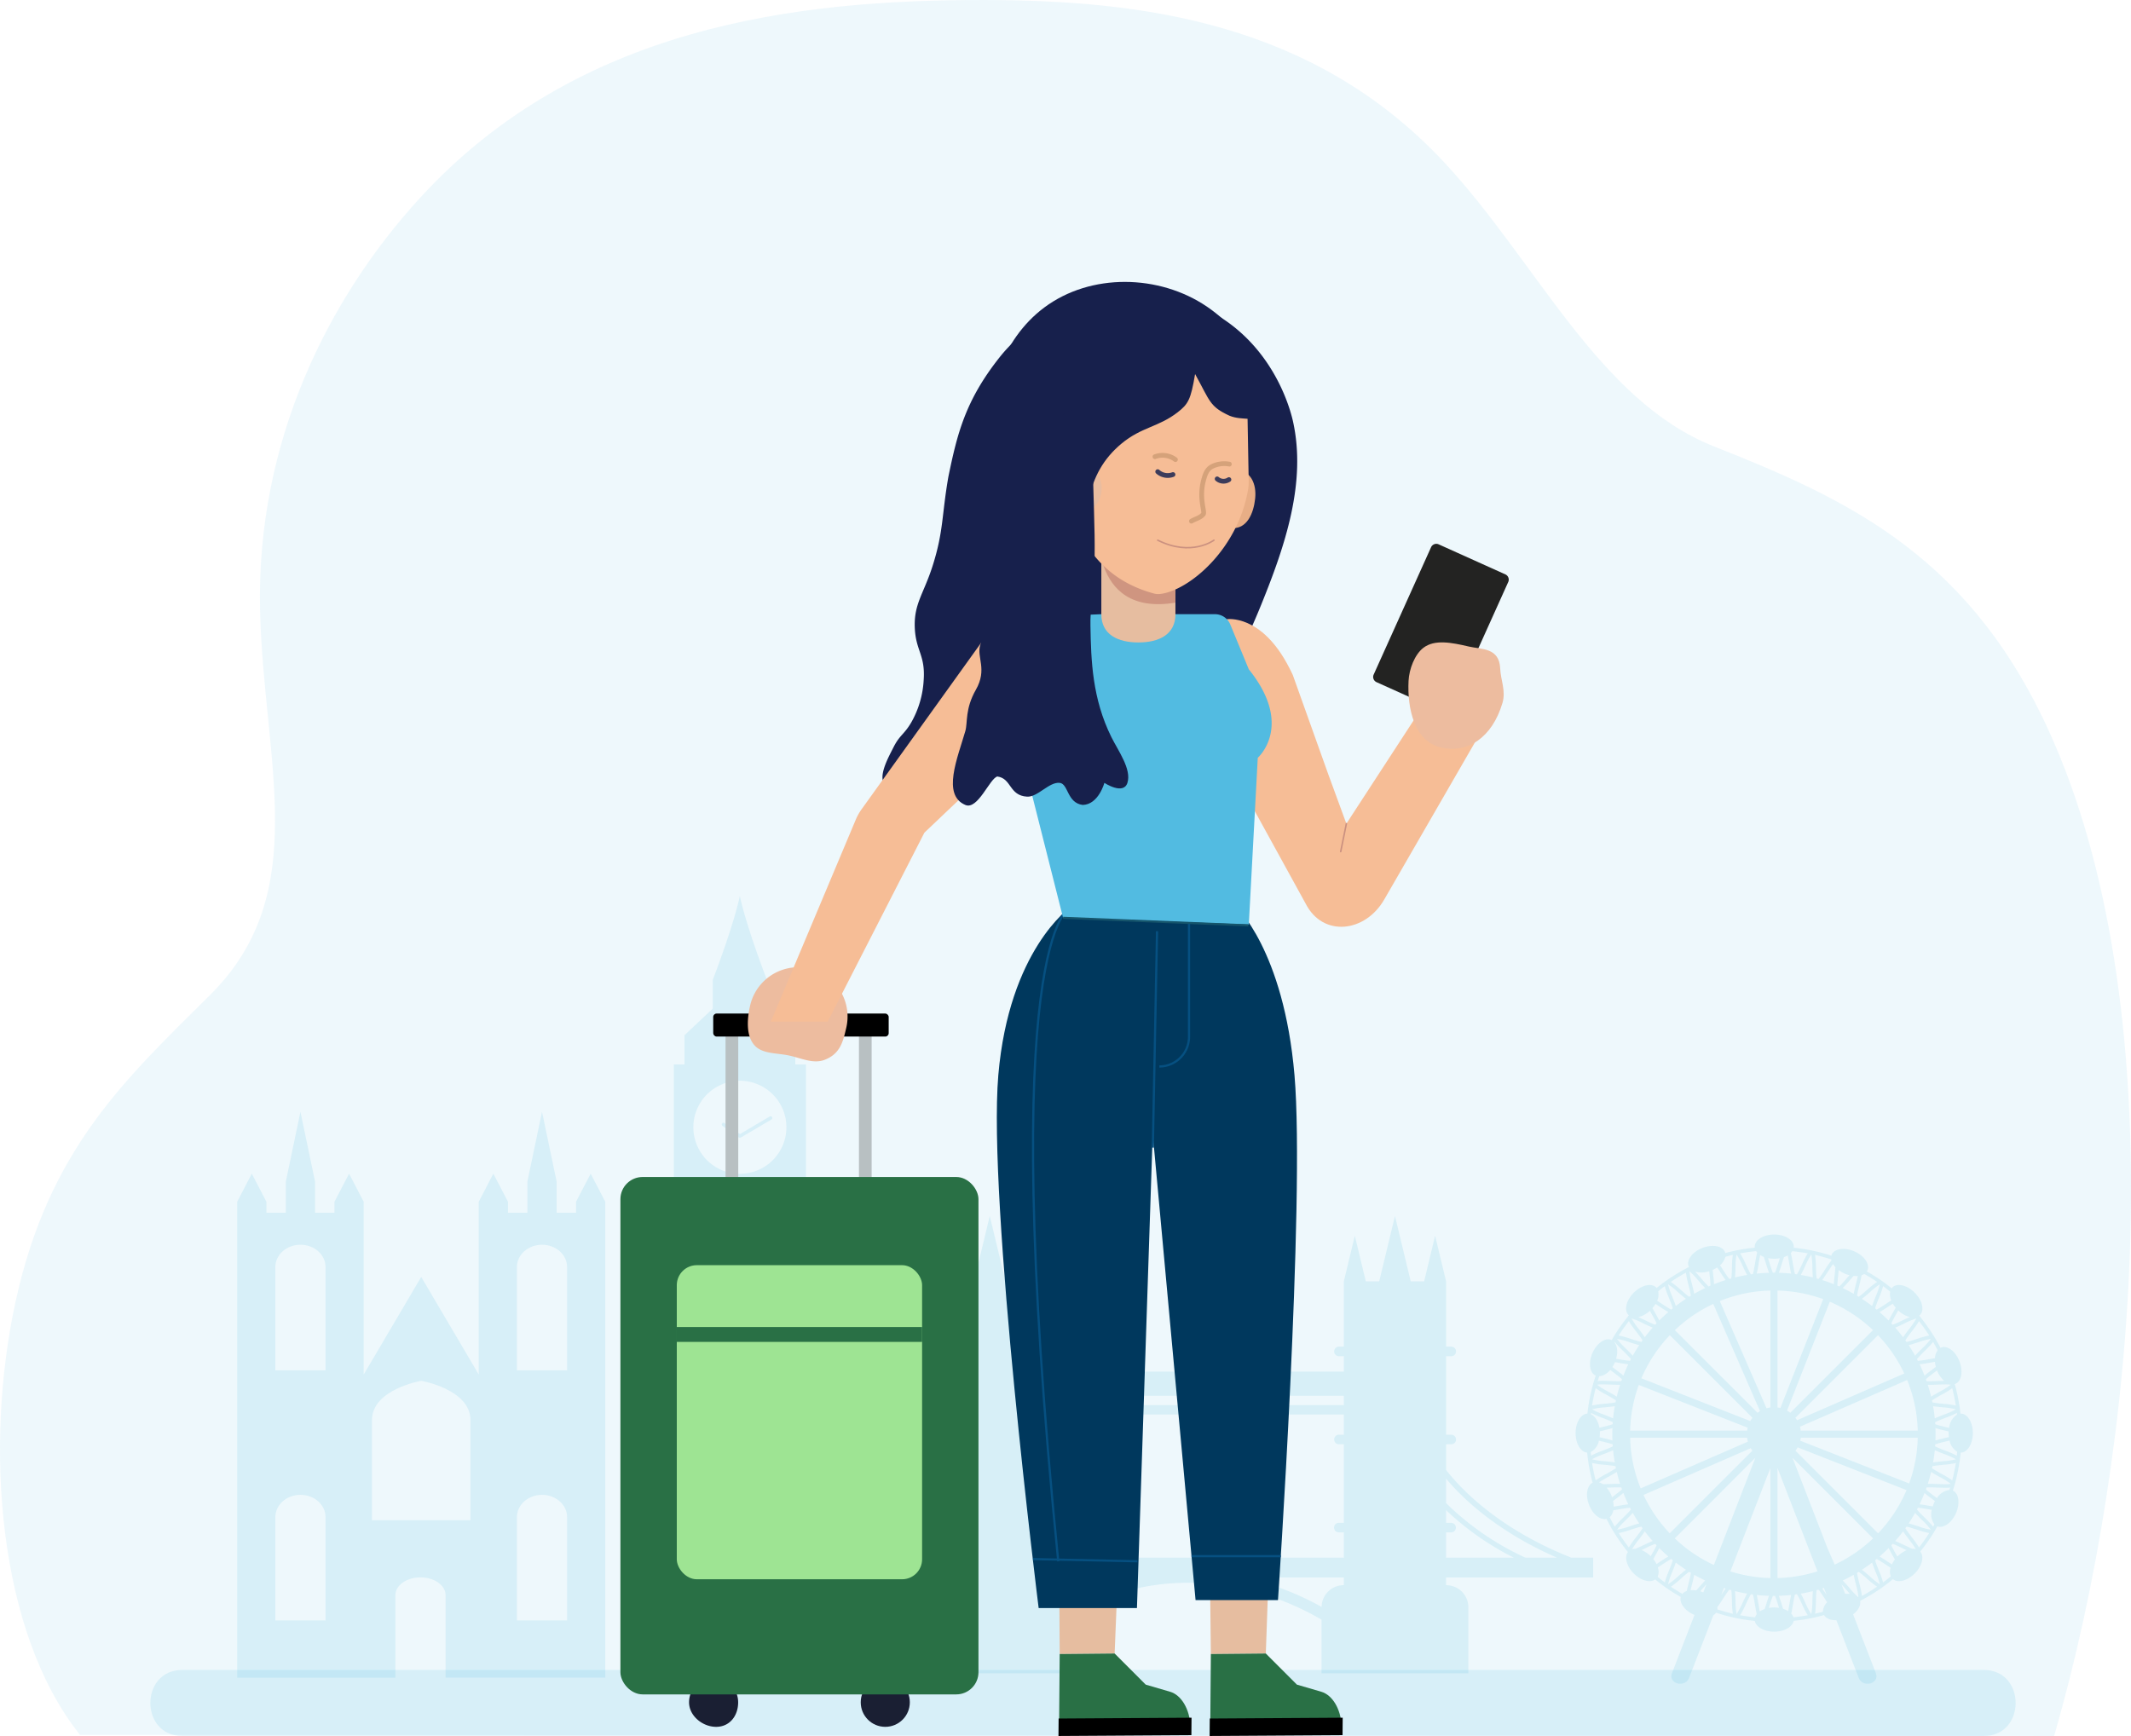 <svg xmlns="http://www.w3.org/2000/svg" width="740" height="602.947" viewBox="0 0 740 602.947">
  <g id="Group_660" data-name="Group 660" transform="translate(-99 -1831.094)">
    <path id="Path_502" data-name="Path 502" d="M1015.116,791.069c29.068-100.5,41.545-248.759.065-344.81-27.967-64.761-71.125-84.445-118.3-103.14-40.08-15.883-61.688-64.461-93.639-98.69-45.332-48.564-104.9-56.188-159.24-56.3-65.885-.142-141.951,9.1-196.648,69.06-31.077,34.067-56.766,83.966-55.224,143.469,1.353,52.215,18.212,97.6-17.234,132.9-29.463,29.34-56.062,53.426-67.671,106.6C296.3,690.2,301.013,754.806,329.578,790.682Z" transform="translate(-202.81 1642.971)" fill="#52bbe1" opacity="0.1"/>
    <g id="Group_353" data-name="Group 353" transform="translate(151.214 2142.348)">
      <g id="Group_346" data-name="Group 346" transform="translate(0 268.752)" opacity="0.15">
        <path id="Path_496" data-name="Path 496" d="M33.34,309.185H658.88c14.793,0,14.793-22.941,0-22.941H33.34c-14.793,0-14.793,22.941,0,22.941Z" transform="translate(-22.246 -286.244)" fill="#52bbe1"/>
      </g>
      <path id="Path_497" data-name="Path 497" d="M457.459,300.918v-6.884h-7.6c-16.2-6.373-32.468-16.6-43.472-30.414v-8.96h1.752a1.657,1.657,0,1,0,0-3.313h-1.752V224.073h1.752a1.657,1.657,0,1,0,0-3.313h-1.752V198.073l-3.811-15.832-3.808,15.832H394.1l-5.466-22.715-5.466,22.715h-4.663l-3.811-15.832-3.811,15.832v22.686h-1.749a1.657,1.657,0,0,0,0,3.313h1.749v5.344H265.676v-5.344h1.751a1.657,1.657,0,1,0,0-3.313h-1.751V198.073l-3.811-15.832-3.81,15.832h-4.663l-5.468-22.715-5.466,22.715H237.8l-3.81-15.832-3.811,15.832v22.686h-1.752a1.657,1.657,0,0,0,0,3.313h1.752v27.275h-1.752a1.657,1.657,0,0,0,0,3.313h1.752v7.751c-11,14.42-27.72,25.065-44.39,31.622H179.1v2.433c-.085.028-.171.058-.255.088a.961.961,0,0,0,.255,1.873v2.49h51.075V303.6h-.1a7.671,7.671,0,0,0-7.647,7.647V334.19h50.983V316.216c26.185-18.93,62.317-16.727,89.726-.641V334.19h50.98V311.251a7.671,7.671,0,0,0-7.647-7.647h-.094v-2.685Zm-51.077-15.667h1.752a1.657,1.657,0,0,0,0-3.315h-1.752v-4.4a97.779,97.779,0,0,0,23.524,16.5H406.382Zm38.5,8.784H433.912a96.679,96.679,0,0,1-27.53-18.934v-8.485C416.534,278.587,430.538,287.788,444.883,294.035ZM265.676,237.829H370.884v3.251H265.676Zm1.751,44.107h-1.751V254.661h1.751a1.657,1.657,0,1,0,0-3.313h-1.751v-7.019H370.884v7.019h-1.749a1.657,1.657,0,0,0,0,3.313h1.749v27.275h-1.749a1.657,1.657,0,0,0,0,3.315h1.749v8.784H265.676v-8.784h1.751a1.657,1.657,0,1,0,0-3.315Zm-37.249-16.384v8.639a96,96,0,0,1-28.446,19.844H190.76C205.532,287.6,219.966,278.05,230.178,265.552Zm-24.441,28.482a97.087,97.087,0,0,0,24.441-17.4v5.3h-1.752a1.657,1.657,0,0,0,0,3.315h1.752v8.784ZM265.77,303.6h-.094v-2.685h32.888a75.6,75.6,0,0,0-25.147,10.715v-.382A7.671,7.671,0,0,0,265.77,303.6Zm105.114,0h-.092a7.665,7.665,0,0,0-7.638,7.552,97.186,97.186,0,0,0-27.143-10.237h34.873Z" transform="translate(43.56 -64.285)" fill="#52bbe1" opacity="0.15"/>
      <path id="Path_498" data-name="Path 498" d="M504.039,242.094c-.04,0-.075.007-.115.009-.06-.532-.118-1.065-.189-1.594,0-.033.011-.065.009-.1s-.024-.055-.034-.088a64.165,64.165,0,0,0-1.762-8.5v-.006c.054-.017.111-.014.163-.036,2.167-.84,2.826-4.348,1.476-7.837s-4.2-5.635-6.37-4.795c-.078.03-.138.088-.211.124q-1-1.918-2.109-3.757c-.019-.036-.019-.074-.04-.109s-.051-.036-.068-.061a66.043,66.043,0,0,0-4.974-7.025.917.917,0,0,0-.091-.178.815.815,0,0,0-.114-.1,2.814,2.814,0,0,0,.252-.179c1.642-1.644.827-5.121-1.817-7.766s-6.12-3.458-7.763-1.814a2.251,2.251,0,0,0-.225.31c-1.027-.828-2.073-1.631-3.15-2.4a.832.832,0,0,0-.148-.161.912.912,0,0,0-.182-.075c-1.668-1.17-3.406-2.238-5.182-3.253a2.589,2.589,0,0,0,.229-.35c.937-2.124-1.075-5.074-4.5-6.584s-6.958-1.012-7.9,1.113a3.217,3.217,0,0,0-.1.367,63.614,63.614,0,0,0-6.669-1.779c-.016,0-.027-.016-.041-.017l-.067-.009a63.2,63.2,0,0,0-6.338-.967,3,3,0,0,0,.028-.375c0-2.324-3.032-4.209-6.773-4.209s-6.773,1.886-6.773,4.209a2.461,2.461,0,0,0,.028.354,63.4,63.4,0,0,0-6.56.988l-.065.009c-.014,0-.023.014-.04.017-1.219.253-2.417.549-3.61.872a2.891,2.891,0,0,0-.065-.313c-.839-2.167-4.35-2.825-7.835-1.475s-5.637,4.2-4.8,6.369a2.439,2.439,0,0,0,.151.257c-.111.057-.23.1-.343.162a.867.867,0,0,0-.192.055.984.984,0,0,0-.139.115,65.448,65.448,0,0,0-7.279,4.442.893.893,0,0,0-.179.073.931.931,0,0,0-.149.161c-1.027.734-2.026,1.5-3.012,2.294-.053-.064-.085-.142-.145-.2-1.644-1.644-5.119-.829-7.764,1.814s-3.46,6.122-1.817,7.766c.037.036.088.054.125.087-.011.014-.023.026-.033.037a.944.944,0,0,0-.172.155.922.922,0,0,0-.09.179,65.576,65.576,0,0,0-4.976,7.026c-.019.023-.053.033-.071.06a.957.957,0,0,0-.036.107c-.21.344-.39.708-.593,1.057-.03-.014-.051-.04-.082-.054-2.126-.938-5.074,1.076-6.582,4.5s-1.014,6.956,1.112,7.895l.011,0c-.287.867-.584,1.731-.835,2.615a1.054,1.054,0,0,0-.075.162.981.981,0,0,0-.007.129,64.348,64.348,0,0,0-1.763,8.5.59.59,0,0,0-.033.088c0,.034.009.065.007.1-.073.529-.131,1.061-.189,1.594-2.275.09-4.1,3.081-4.1,6.766,0,3.633,1.78,6.592,4.011,6.759.082.811.174,1.62.282,2.423,0,.033-.011.064-.007.1a.635.635,0,0,0,.033.087,64.45,64.45,0,0,0,1.593,7.848c-1.975,1-2.551,4.348-1.25,7.7,1.288,3.327,3.936,5.4,6.058,4.862.755,1.495,1.546,2.966,2.41,4.39.017.034.018.074.038.109s.054.036.071.061a65.282,65.282,0,0,0,4.929,6.965c-1.3,1.735-.465,4.961,2.035,7.463,2.488,2.484,5.688,3.325,7.43,2.056q1.7,1.386,3.485,2.669a1.107,1.107,0,0,0,.152.165.982.982,0,0,0,.255.124c1.607,1.126,3.283,2.154,4.99,3.138-.545,2.082,1.394,4.755,4.6,6.174.057.026.114.038.171.063q-3.908,10.093-7.811,20.187c-1.441,3.714,4.525,5.308,5.945,1.641q4.2-10.851,8.4-21.7a3.018,3.018,0,0,0,.939-.909,63.138,63.138,0,0,0,6.8,1.839c.016,0,.026.016.04.018l.07.007a62.8,62.8,0,0,0,6.571.991c.378,2.1,3.244,3.737,6.729,3.737s6.375-1.647,6.735-3.76a63.4,63.4,0,0,0,6.348-.968l.067-.007c.013,0,.026-.014.041-.018,1.389-.29,2.754-.637,4.111-1.015.705,1.207,2.325,1.841,4.289,1.787q3.871,10,7.74,20c1.419,3.667,7.384,2.073,5.947-1.641q-3.946-10.2-7.894-20.4c1.8-1.355,2.763-3.121,2.413-4.639a.286.286,0,0,0,.087-.021.736.736,0,0,0,.142-.117,65.148,65.148,0,0,0,7.271-4.437.79.79,0,0,0,.186-.075.95.95,0,0,0,.149-.164c1.23-.879,2.425-1.8,3.588-2.757,1.712,1.4,5.008.572,7.551-1.968,2.572-2.572,3.391-5.918,1.927-7.61a65.914,65.914,0,0,0,4.816-6.816c.017-.026.053-.034.068-.06s.021-.074.038-.109c.355-.586.673-1.2,1.008-1.8,2.116.822,4.984-1.165,6.47-4.528,1.5-3.406,1.015-6.919-1.085-7.879.189-.606.4-1.2.577-1.815a.864.864,0,0,0,.073-.161.792.792,0,0,0,.01-.128,64.581,64.581,0,0,0,1.762-8.5.919.919,0,0,0,.034-.088c0-.036-.01-.068-.009-.1.108-.8.2-1.6.28-2.41h.024c2.322,0,4.208-3.033,4.208-6.773S506.361,242.094,504.039,242.094Zm-8.8,5.025c.843.267,1.944.539,3.316.867.4.094.84.2,1.294.314-.01.186-.017.375-.017.567a10.794,10.794,0,0,0,.085,1.372c-.475.118-.947.232-1.362.331-1.372.328-2.473.6-3.316.867.028-.718.054-1.436.054-2.161S495.268,247.838,495.24,247.12Zm7.475-4.68a6.365,6.365,0,0,0-2.727,4.624c-.361-.09-.735-.181-1.145-.279-1.149-.274-2.7-.646-3.669-.987-.014-.239-.034-.476-.053-.714.921-.478,2.434-1.065,3.554-1.5a30.339,30.339,0,0,0,3.986-1.736C502.684,242.046,502.694,242.245,502.715,242.44Zm-4.484,0c-1.337.518-2.4.938-3.212,1.324-.141-1.438-.347-2.855-.594-4.256.876.151,2,.27,3.416.41a25.75,25.75,0,0,1,4.513.681A25.747,25.747,0,0,1,498.231,242.436Zm4.092-3.13a30.014,30.014,0,0,0-4.361-.62c-1.176-.117-2.763-.274-3.77-.482-.048-.236-.1-.468-.154-.7.849-.6,2.261-1.384,3.309-1.965a30.1,30.1,0,0,0,3.727-2.277Q501.841,236.23,502.324,239.306Zm-7.241-15.2a9.749,9.749,0,0,0,.3,1.755c-.412.317-.825.627-1.186.9-1.155.865-2.066,1.561-2.743,2.153-.522-1.341-1.084-2.665-1.7-3.952.974-.1,2.163-.309,3.41-.53C493.809,224.317,494.46,224.2,495.083,224.1Zm3.209,6.611c-.728.009-1.51.034-2.306.065-.919.036-1.84.071-2.643.071-.512,0-.887-.017-1.185-.04-.078-.222-.146-.449-.227-.67.759-.707,2.046-1.678,3-2.4.306-.23.583-.441.856-.648A9.349,9.349,0,0,0,498.293,230.716Zm-6.84,38.931c.675.59,1.588,1.287,2.74,2.153.283.212.6.447.913.69-.149.272-.3.54-.431.833-.148.336-.262.671-.373,1.007-.378-.065-.761-.134-1.145-.2-1.247-.222-2.437-.431-3.41-.529C490.368,272.31,490.929,270.986,491.453,269.647Zm4.313,1.8c-.266-.2-.535-.407-.833-.63-.956-.72-2.243-1.689-3-2.4.081-.22.149-.447.227-.668.3-.023.671-.04,1.183-.04.8,0,1.723.036,2.642.071.94.036,1.877.071,2.7.071a13.705,13.705,0,0,0,1.685-.082c-.087.289-.192.57-.282.856A5.94,5.94,0,0,0,495.766,271.443Zm2.919-4.825c-.811,0-1.733-.037-2.652-.071-.938-.036-1.873-.073-2.692-.073-.269,0-.519.006-.757.014q.655-2.039,1.158-4.142c.752.492,1.753,1.057,3.009,1.755a26.021,26.021,0,0,1,3.834,2.385A9.093,9.093,0,0,1,498.685,266.618Zm-6.1-34.546c.239.008.488.014.758.014.819,0,1.753-.037,2.693-.074.919-.034,1.841-.07,2.651-.07a9.229,9.229,0,0,1,1.9.131,26.127,26.127,0,0,1-3.834,2.386c-1.256.7-2.257,1.261-3.009,1.755C493.407,234.814,493.024,233.43,492.585,232.072Zm3.436-11.986a5.091,5.091,0,0,0-.944,2.77c-.673.1-1.389.229-2.136.363a37.5,37.5,0,0,1-3.805.549c-.1-.2-.206-.41-.314-.611.653-.8,1.8-1.947,2.656-2.8a30.718,30.718,0,0,0,2.956-3.177C494.986,218.134,495.513,219.1,496.02,220.086Zm-15.889,74.372c-.462-.3-.926-.6-1.344-.882-1.2-.792-2.166-1.416-2.958-1.849,1.091-.947,2.154-1.927,3.17-2.951.384.809.944,1.809,1.654,3.059.161.28.337.592.516.911A9.406,9.406,0,0,0,480.131,294.458Zm1.594-3.234c-.6-1.048-1.4-2.46-1.806-3.409.158-.168.32-.331.476-.5.953.333,2.336,1,3.518,1.568.489.233.934.447,1.355.641a9.917,9.917,0,0,0-3.174,2.166c-.026.023-.043.05-.067.074Zm5.5-2.176c-.856-.355-1.877-.846-2.779-1.28-1.3-.626-2.339-1.111-3.175-1.435.953-1.082,1.873-2.194,2.742-3.346.489.748,1.179,1.665,2.049,2.8a36.757,36.757,0,0,1,2.372,3.336A4.2,4.2,0,0,0,487.227,289.048Zm-11.882-5.369-28.709-28.71a9.559,9.559,0,0,0,.768-1.163l37.808,14.853A50.06,50.06,0,0,1,475.345,283.679Zm-11.447,21c-.422-1.091-.847-2.186-1.268-3.276.613.653,1.28,1.419,1.819,2.043.4.468.762.873,1.1,1.249A7.919,7.919,0,0,0,463.9,304.682Zm1.483-2.041c-.964-1.115-1.724-1.961-2.346-2.577q1.96-.923,3.834-2c.152.883.422,2,.768,3.39a25.55,25.55,0,0,1,.879,4.464A25.866,25.866,0,0,1,465.381,302.641Zm-5.119-8.088-2.542-5.834q-6.056-15.641-12.107-31.282L473.6,285.424A50.086,50.086,0,0,1,460.261,294.553Zm-2.783,10.553c-.613-.936-1.121-1.682-1.553-2.254.2-.065.4-.138.6-.2Q457,303.879,457.479,305.106Zm-12.973,3.346c-.114.673-.25,1.479-.4,2.237a7.548,7.548,0,0,0-1.763-.8c-.138-.424-.267-.839-.384-1.213-.428-1.375-.779-2.47-1.109-3.306,1.445-.043,2.878-.129,4.294-.28C444.937,305.947,444.74,307.061,444.506,308.452Zm-10.258,2.368c-.158-.795-.3-1.654-.422-2.368-.236-1.391-.431-2.506-.647-3.366,1.418.151,2.853.239,4.3.281-.331.836-.683,1.931-1.111,3.306-.124.4-.263.84-.407,1.291A7.221,7.221,0,0,0,434.248,310.819Zm-15.939-16.155a50.1,50.1,0,0,1-13.579-9.24l27.986-27.988Q425.515,276.051,418.309,294.664Zm4.1,8.188c-.432.569-.94,1.315-1.55,2.248q.476-1.224.948-2.451C422,302.714,422.2,302.786,422.4,302.852Zm-10.2.647a8.012,8.012,0,0,0-1.992-.054c.159-.685.334-1.394.482-1.992.348-1.394.619-2.505.769-3.39q1.873,1.073,3.832,2c-.623.616-1.381,1.463-2.346,2.578Zm1.367.307.311-.357c.542-.627,1.211-1.4,1.826-2.049q-.54,1.4-1.082,2.794A10.892,10.892,0,0,0,413.566,303.806Zm-22.438-14.774a3.733,3.733,0,0,0-1.287.188,34.209,34.209,0,0,1,2.422-3.43c.87-1.138,1.561-2.055,2.052-2.8.867,1.153,1.786,2.264,2.74,3.346-.838.323-1.876.811-3.175,1.435C392.993,288.2,391.987,288.677,391.129,289.031Zm2.022.449q.587-.275,1.266-.6a37.583,37.583,0,0,1,3.522-1.557c.154.166.314.327.469.493-.41.947-1.209,2.362-1.806,3.409l-.225.4A9.73,9.73,0,0,0,393.151,289.481Zm4.1,3.107c.149-.263.3-.522.431-.756.708-1.247,1.266-2.248,1.65-3.057,1.018,1.027,2.082,2,3.174,2.951-.794.435-1.763,1.059-2.961,1.851-.37.245-.771.509-1.176.774A9.454,9.454,0,0,0,397.246,292.588Zm-3.373-22.254L431.1,254.1a9.162,9.162,0,0,0,.59.866l-28.71,28.71A50.138,50.138,0,0,1,393.873,270.334ZM398.046,204c.513.329,1.031.67,1.495.978,1.2.791,2.168,1.415,2.959,1.851-1.092.944-2.154,1.923-3.171,2.949-.384-.811-.941-1.81-1.652-3.057-.218-.384-.464-.819-.708-1.261A10.275,10.275,0,0,0,398.046,204Zm-1.977,2.382c.169.3.343.611.535.947.6,1.049,1.4,2.461,1.806,3.411-.158.168-.319.331-.476.5-.951-.331-2.336-1-3.518-1.566-.9-.434-1.678-.8-2.351-1.1A8.874,8.874,0,0,0,396.07,206.385Zm.988,5.839c-.953,1.084-1.873,2.194-2.743,3.347-.489-.749-1.18-1.667-2.05-2.806a26.136,26.136,0,0,1-2.568-3.73,24.2,24.2,0,0,1,4.185,1.755C395.18,211.415,396.221,211.9,397.058,212.224Zm5.961,2.619,28.7,28.7a9.4,9.4,0,0,0-.762,1.148l-37.819-14.854A50.053,50.053,0,0,1,403.019,214.843Zm13.687-22.224c.038.388.08.792.127,1.23.129,1.185.3,2.78.3,3.811-.218.094-.428.2-.644.293-.759-.705-1.822-1.934-2.608-2.843-.85-.984-1.533-1.741-2.112-2.328A8.312,8.312,0,0,0,416.706,192.619Zm2.744-1.3c.351.523.7,1.061,1,1.522.8,1.239,1.429,2.176,1.954,2.868-1.374.431-2.72.926-4.047,1.458-.03-.892-.144-2.028-.3-3.448-.051-.471-.11-1.008-.162-1.55A10.289,10.289,0,0,0,419.45,191.318Zm14.375-1.209c.157-.937.358-2.133.576-3.089a7.045,7.045,0,0,0,1.246.631c.256.749.51,1.56.722,2.233.427,1.375.778,2.473,1.109,3.309-1.443.041-2.878.128-4.294.279C433.394,192.612,433.589,191.5,433.825,190.109Zm10.129-2.969c.208.934.4,2.069.552,2.968.233,1.389.429,2.5.646,3.364-1.418-.151-2.853-.236-4.3-.279.329-.836.68-1.932,1.108-3.308.2-.644.445-1.416.691-2.139A7.583,7.583,0,0,0,443.954,187.14Zm42.377,21.415c-.687.3-1.483.675-2.415,1.125a37.677,37.677,0,0,1-3.525,1.561c-.153-.168-.313-.33-.469-.495.41-.948,1.21-2.362,1.8-3.409.218-.385.418-.739.609-1.079A9.1,9.1,0,0,0,486.331,208.555Zm-1.88,2.237a24.067,24.067,0,0,1,4.179-1.745,26.3,26.3,0,0,1-2.562,3.72c-.873,1.142-1.563,2.056-2.053,2.806-.867-1.152-1.786-2.264-2.739-3.345C482.11,211.9,483.151,211.419,484.451,210.792Zm-3-5.477c-.273.495-.55.985-.793,1.413-.708,1.247-1.267,2.247-1.652,3.056-1.015-1.025-2.079-2-3.171-2.949.793-.435,1.763-1.059,2.959-1.85.512-.341,1.089-.722,1.652-1.078A9.925,9.925,0,0,0,481.448,205.315Zm2.982,22.851L447.189,244.4a9.24,9.24,0,0,0-.585-.853l28.7-28.7A50.082,50.082,0,0,1,484.43,228.166Zm.991,2.26a49.651,49.651,0,0,1,3.673,17.584H448.47a9.255,9.255,0,0,0-.284-1.354Zm-40.565,11.383a9.345,9.345,0,0,0-1.146-.758l14.853-37.814a50.138,50.138,0,0,1,15,9.863Zm22.015-41.315c-1.25-.712-2.527-1.384-3.835-2,.624-.616,1.382-1.462,2.348-2.575.431-.5.941-1.089,1.442-1.638a7.733,7.733,0,0,0,1.472.011c-.183.913-.446,1.971-.658,2.817C467.293,198.5,467.023,199.614,466.871,200.494Zm-3.141-7.026a10.641,10.641,0,0,0,1.667.562c-.29.328-.6.687-.946,1.082-.788.91-1.849,2.137-2.608,2.841-.216-.1-.427-.2-.646-.291,0-1.031.174-2.626.3-3.811.063-.586.117-1.111.164-1.6A10.4,10.4,0,0,0,463.73,193.468Zm-3.218-2.238c-.061.832-.158,1.742-.24,2.488-.152,1.419-.267,2.557-.3,3.448-1.328-.533-2.675-1.028-4.048-1.459.523-.693,1.149-1.628,1.955-2.868.536-.828,1.229-1.893,1.82-2.69A6.657,6.657,0,0,0,460.512,191.23Zm-4.245,11.1-14.858,37.825a9.448,9.448,0,0,0-1.01-.191V199.349A49.712,49.712,0,0,1,456.267,202.334Zm-15.483-12.815c-.357,1.143-.84,2.685-1.253,3.64-.122,0-.245-.01-.367-.01s-.245.009-.367.01c-.414-.956-.9-2.5-1.251-3.64-.164-.523-.314-.994-.458-1.436a10.616,10.616,0,0,0,4.135.05C441.086,188.559,440.939,189.017,440.784,189.519Zm-2.854,9.83v40.619a9.582,9.582,0,0,0-1.344.276l-16.233-37.238A49.65,49.65,0,0,1,437.931,199.349Zm-24.983-3.433c.964,1.116,1.723,1.962,2.346,2.578-1.308.616-2.582,1.287-3.832,2-.151-.88-.421-1.992-.768-3.384a25.565,25.565,0,0,1-.877-4.465A25.905,25.905,0,0,1,412.948,195.917Zm5.146,8.078,16.232,37.235a9.443,9.443,0,0,0-.852.579L404.765,213.1A50.09,50.09,0,0,1,418.094,203.995Zm11.963,43a10.07,10.07,0,0,0-.2,1.018H389.236a49.686,49.686,0,0,1,3-15.875Zm-.208,3.485a9.125,9.125,0,0,0,.277,1.361l-37.24,16.235a49.609,49.609,0,0,1-3.652-17.6Zm8.081,10.494V299.21a49.918,49.918,0,0,1-13.9-2.315Q430.981,278.933,437.931,260.971Zm1.344,48.454a10.568,10.568,0,0,0-1.9.172c.06-.188.114-.358.176-.557.355-1.143.838-2.685,1.251-3.64.122,0,.246.008.367.008s.243-.008.367-.008c.412.956.894,2.5,1.253,3.64.057.188.108.344.164.521A10.646,10.646,0,0,0,439.274,309.426ZM440.4,299.21V260.971l13.894,35.905A49.647,49.647,0,0,1,440.4,299.21Zm7.889-47.708a8.637,8.637,0,0,0,.192-1.025H489.1a49.735,49.735,0,0,1-2.982,15.885Zm42.318-32.015c-1.02,1.012-1.829,1.827-2.416,2.5q-1.056-1.883-2.242-3.679c.957-.232,2.117-.606,3.322-1a24.181,24.181,0,0,1,4.385-1.169A25.793,25.793,0,0,1,490.607,219.488Zm2.477-4.515a31.565,31.565,0,0,0-4.195,1.167,38.2,38.2,0,0,1-3.7,1.074c-.131-.188-.264-.374-.4-.562.535-.883,1.521-2.177,2.252-3.134a30.589,30.589,0,0,0,2.494-3.549Q491.428,212.383,493.084,214.973Zm-16.007-17.146q1.25.924,2.45,1.905a5.362,5.362,0,0,0,.375,3.06c-.539.338-1.123.72-1.793,1.163-1.047.692-2.359,1.56-3.265,2.025-.181-.149-.37-.286-.549-.432.277-1,.877-2.5,1.325-3.616A31.205,31.205,0,0,0,477.077,197.826Zm-2.6,3.649c-.533,1.334-.953,2.4-1.223,3.252q-1.719-1.316-3.539-2.5c.732-.543,1.614-1.293,2.683-2.233a25.743,25.743,0,0,1,3.555-2.821A25.543,25.543,0,0,1,474.474,201.475Zm-2.894-2.407c-.9.792-2.119,1.86-2.965,2.456-.2-.122-.4-.247-.6-.37.142-1.022.532-2.587.822-3.747.343-1.381.609-2.481.758-3.363a4.044,4.044,0,0,0,.936-.451c1.526.865,3.022,1.775,4.468,2.754A27.986,27.986,0,0,0,471.58,199.068Zm-12.526-10.538a2.839,2.839,0,0,0,.092.351,36,36,0,0,0-2.3,3.289c-.654,1.007-1.539,2.366-2.194,3.17-.226-.065-.454-.129-.68-.193-.141-1.021-.189-2.624-.226-3.812a31.09,31.09,0,0,0-.311-4.373C455.34,187.4,457.214,187.926,459.054,188.529Zm-6.543,2.841c.041,1.416.084,2.552.176,3.437q-2.078-.516-4.215-.87c.431-.765.927-1.789,1.55-3.12a25.947,25.947,0,0,1,2.119-3.993A25.561,25.561,0,0,1,452.512,191.37Zm-1.6-4.933a30.5,30.5,0,0,0-2.009,3.856c-.509,1.086-1.194,2.548-1.734,3.436-.235-.033-.473-.058-.71-.09-.277-.991-.543-2.57-.739-3.737-.255-1.507-.466-2.688-.7-3.579a4.235,4.235,0,0,0,.529-.64C447.358,185.865,449.151,186.109,450.915,186.438Zm-17.93-.778a3.827,3.827,0,0,0,.371.489c-.252.911-.476,2.14-.749,3.756-.2,1.167-.464,2.744-.739,3.736-.237.031-.473.057-.71.09-.537-.889-1.226-2.351-1.733-3.437a30.509,30.509,0,0,0-2.011-3.855C429.245,186.1,431.1,185.842,432.985,185.66Zm-7.165,5.711a25.583,25.583,0,0,1,.367-4.545,25.859,25.859,0,0,1,2.122,3.99c.623,1.332,1.118,2.356,1.553,3.12-1.423.238-2.833.528-4.218.872C425.734,193.923,425.774,192.787,425.819,191.37Zm-1.234-.037c-.037,1.189-.085,2.791-.225,3.812-.23.064-.455.128-.684.193-.654-.8-1.536-2.163-2.193-3.171-.4-.614-.741-1.132-1.061-1.6a5.558,5.558,0,0,0,1.874-2.941c.86-.236,1.726-.462,2.6-.663A30.356,30.356,0,0,0,424.585,191.333Zm-15.973,1.789a30.26,30.26,0,0,0,.884,4.284c.289,1.159.678,2.722.818,3.746l-.6.37c-.848-.6-2.065-1.664-2.966-2.456a27.767,27.767,0,0,0-3.42-2.719Q405.888,194.613,408.612,193.122Zm-2.676,6.87c1.069.941,1.951,1.692,2.685,2.234q-1.822,1.184-3.539,2.5c-.272-.855-.69-1.923-1.224-3.255a25.676,25.676,0,0,1-1.475-4.3A25.648,25.648,0,0,1,405.936,199.992Zm-4.678-2.169a30.925,30.925,0,0,0,1.456,4.108c.445,1.115,1.047,2.619,1.325,3.615-.182.145-.37.284-.55.432-.907-.465-2.218-1.334-3.266-2.026-.6-.4-1.126-.738-1.618-1.052a5.265,5.265,0,0,0,.373-3.3C399.724,198.99,400.481,198.4,401.257,197.823Zm-12.465,12.144a30.371,30.371,0,0,0,2.494,3.548c.731.957,1.718,2.25,2.251,3.134q-.2.279-.4.563a38.346,38.346,0,0,1-3.7-1.074,31.644,31.644,0,0,0-4.195-1.169Q386.9,212.38,388.792,209.967Zm.269,7.346c1.2.388,2.366.764,3.323,1q-1.192,1.794-2.244,3.682c-.587-.677-1.4-1.492-2.419-2.5a26.2,26.2,0,0,1-3.049-3.342A23.673,23.673,0,0,1,389.061,217.313Zm-2.208,3.047c.853.848,2.005,1.991,2.656,2.794-.108.2-.21.408-.313.611a36.48,36.48,0,0,1-3.81-.552l-1.018-.178c.656-2.284.418-4.431-.572-5.671.034-.061.067-.124.1-.183A30.949,30.949,0,0,0,386.853,220.361Zm-3.35,54.053a9.341,9.341,0,0,0-.212-1.977c.3-.225.585-.441.845-.637,1.15-.866,2.063-1.564,2.742-2.154.523,1.341,1.082,2.662,1.7,3.952-.974.1-2.164.309-3.41.529C384.607,274.227,384.046,274.324,383.5,274.413Zm-1.2-47.5c.337.26.7.535,1.095.83.957.717,2.245,1.686,3,2.395-.082.22-.149.447-.228.67-.3.021-.673.04-1.183.04-.808,0-1.726-.036-2.648-.071-.937-.037-1.876-.073-2.7-.073a13.452,13.452,0,0,0-1.686.082c.173-.566.37-1.121.557-1.681A5.551,5.551,0,0,0,382.3,226.916Zm-2.658,5.025c.809,0,1.732.034,2.652.07.937.037,1.874.071,2.695.071.269,0,.516,0,.755-.011-.439,1.358-.82,2.742-1.157,4.141-.751-.492-1.752-1.057-3.009-1.753a26.218,26.218,0,0,1-3.832-2.385A9.176,9.176,0,0,1,379.643,231.941Zm6.1,34.546c-.239-.01-.486-.014-.758-.014-.819,0-1.755.037-2.692.072-.883.034-1.762.067-2.548.068a4.786,4.786,0,0,0-1.32-.657c.852-.58,2.166-1.308,3.151-1.857,1.257-.7,2.258-1.261,3.009-1.755C384.924,263.746,385.305,265.128,385.745,266.487Zm-2.935,4.263a10.016,10.016,0,0,0-1.752-2.926c.422-.014.852-.028,1.284-.046.921-.036,1.839-.071,2.645-.071.513,0,.887.017,1.186.04.078.222.145.448.225.668-.757.707-2.046,1.678-3,2.4l-.459.346C382.891,271.022,382.864,270.885,382.81,270.75Zm4.068-41.838c-.678-.592-1.591-1.288-2.743-2.153-.336-.253-.717-.54-1.1-.835a10.294,10.294,0,0,0,.839-1.513c.027-.065.044-.131.07-.195.407.067.819.141,1.227.213,1.246.223,2.437.432,3.411.53C387.959,226.249,387.4,227.572,386.878,228.912Zm-9.623,4.348a30,30,0,0,0,3.724,2.275c1.049.582,2.461,1.367,3.31,1.965-.051.233-.1.466-.152.7-1.01.209-2.6.367-3.773.483A29.92,29.92,0,0,0,376,239.3Q376.488,236.231,377.256,233.261Zm3.232,6.652c1.412-.141,2.542-.26,3.417-.411-.247,1.4-.454,2.82-.6,4.257-.808-.385-1.874-.806-3.208-1.322a25.839,25.839,0,0,1-4.125-1.844A25.572,25.572,0,0,1,380.488,239.913Zm-.833,3.673c1.121.434,2.631,1.022,3.554,1.5-.017.239-.037.475-.054.714-.971.341-2.518.714-3.666.988l-.936.227c-.4-2.268-1.514-4.048-2.931-4.673.018-.164.027-.33.047-.493A30.369,30.369,0,0,0,379.654,243.586Zm3.436,7.852c-.846-.267-1.944-.539-3.316-.866-.355-.085-.751-.181-1.153-.28a10.789,10.789,0,0,0,.1-1.423c0-.21-.01-.417-.02-.621.375-.092.742-.181,1.076-.26,1.372-.328,2.47-.6,3.316-.867-.027.718-.054,1.435-.054,2.159S383.063,250.72,383.09,251.438Zm-7.539,3.986a5.59,5.59,0,0,0,2.835-3.922c.348.087.707.174,1.1.27,1.148.273,2.695.644,3.666.987.016.239.037.474.054.714-.923.478-2.433,1.064-3.555,1.5a30.536,30.536,0,0,0-3.984,1.738C375.619,256.284,375.592,255.851,375.551,255.424Zm4.549.7c1.334-.519,2.4-.94,3.21-1.325.142,1.438.348,2.855.6,4.259-.875-.154-2.006-.273-3.417-.414a25.554,25.554,0,0,1-4.512-.681A25.928,25.928,0,0,1,380.1,256.124Zm.266,3.748c1.177.117,2.763.276,3.773.482.048.236.1.469.152.7-.849.6-2.264,1.384-3.31,1.965a30.149,30.149,0,0,0-3.726,2.275q-.768-2.969-1.25-6.043A30.115,30.115,0,0,0,380.366,259.872Zm1.759,18.223a4.182,4.182,0,0,0,1.258-2.413c.636-.1,1.308-.216,2.005-.34a36.357,36.357,0,0,1,3.807-.55c.1.2.2.408.313.61-.651.8-1.8,1.947-2.656,2.794a31.1,31.1,0,0,0-2.955,3.18C383.271,280.3,382.688,279.2,382.124,278.095Zm5.6.977c1.021-1.012,1.831-1.827,2.42-2.505q1.052,1.885,2.242,3.681c-.958.232-2.119.607-3.323,1a23.93,23.93,0,0,1-4.387,1.169A26.084,26.084,0,0,1,387.72,279.072Zm1.719,3.346c1.3-.419,2.72-.879,3.7-1.074.132.189.267.377.4.563-.535.886-1.522,2.176-2.252,3.133a30.7,30.7,0,0,0-2.5,3.549q-1.886-2.412-3.544-5A31.814,31.814,0,0,0,389.439,282.418Zm11.815,18.314c-.85-.627-1.684-1.28-2.5-1.948a4.376,4.376,0,0,0,.077-3.271c.431-.276.884-.572,1.394-.907,1.045-.694,2.359-1.56,3.265-2.026.182.148.367.287.55.432-.279,1-.88,2.5-1.327,3.616A31.125,31.125,0,0,0,401.255,300.732Zm2.6-3.643c.535-1.335.954-2.4,1.224-3.255q1.719,1.314,3.544,2.5c-.735.542-1.617,1.293-2.686,2.231a25.819,25.819,0,0,1-3.555,2.821A25.65,25.65,0,0,1,403.854,297.088Zm2.9,2.4c.9-.793,2.12-1.861,2.966-2.456.2.122.4.249.6.37-.142,1.024-.532,2.588-.82,3.746-.249.993-.454,1.839-.609,2.568a3.517,3.517,0,0,0-1.526.991c-1.361-.784-2.7-1.6-4-2.48A30.452,30.452,0,0,0,406.749,299.492ZM419.513,310.1a3.014,3.014,0,0,0-.016-.806c.529-.687,1.166-1.637,1.987-2.9.656-1.01,1.539-2.369,2.193-3.172.227.065.452.132.681.193.141,1.022.19,2.625.227,3.815a30.614,30.614,0,0,0,.311,4.37C423.071,311.18,421.276,310.671,419.513,310.1Zm6.305-2.911c-.045-1.416-.087-2.554-.178-3.437,1.385.343,2.793.633,4.215.87-.429.764-.926,1.789-1.55,3.121a25.638,25.638,0,0,1-2.119,3.99A25.586,25.586,0,0,1,425.818,307.189Zm3.606,1.077c.508-1.085,1.2-2.548,1.733-3.437.236.033.472.058.708.09.277.992.542,2.568.739,3.738.216,1.27.4,2.292.594,3.123a3.31,3.31,0,0,0-.579,1.076c-1.756-.179-3.5-.417-5.207-.735A30.413,30.413,0,0,0,429.424,308.265Zm16.5,4.567a3.365,3.365,0,0,0-.744-1.257c.176-.8.347-1.75.545-2.919s.464-2.746.741-3.738c.236-.03.474-.057.708-.09.539.889,1.226,2.352,1.735,3.437a30.12,30.12,0,0,0,2.008,3.855C449.272,312.429,447.6,312.655,445.922,312.833Zm6.588-5.644a25.292,25.292,0,0,1-.37,4.545,25.972,25.972,0,0,1-2.117-3.99c-.623-1.334-1.113-2.359-1.544-3.121q2.131-.356,4.208-.87C452.6,304.635,452.553,305.772,452.51,307.189Zm1.233.038c.038-1.189.087-2.791.226-3.814.228-.063.455-.129.681-.195.654.806,1.539,2.164,2.194,3.172.294.454.563.862.811,1.236a4.568,4.568,0,0,0-1.466,3.271c-.911.25-1.829.488-2.756.7A30.935,30.935,0,0,0,453.743,307.227Zm15.976-1.792a30.877,30.877,0,0,0-.885-4.283c-.29-1.158-.681-2.722-.822-3.746.2-.121.4-.246.6-.37.845.594,2.065,1.664,2.966,2.457A27.641,27.641,0,0,0,475,302.212Q472.438,303.948,469.719,305.435Zm2.673-6.868c-1.069-.94-1.951-1.691-2.685-2.234q1.819-1.184,3.541-2.5c.272.852.691,1.92,1.226,3.255a25.777,25.777,0,0,1,1.473,4.3A25.832,25.832,0,0,1,472.393,298.567Zm3.225-1.94c-.448-1.113-1.048-2.618-1.325-3.615.182-.145.37-.286.549-.432.907.465,2.218,1.332,3.265,2.025.582.387,1.093.717,1.574,1.024a4.38,4.38,0,0,0,.061,3.013c-.875.72-1.759,1.421-2.668,2.09A31.21,31.21,0,0,0,475.618,296.628Zm13.92-8.036a30.624,30.624,0,0,0-2.494-3.549c-.731-.957-1.718-2.248-2.252-3.134.135-.186.27-.373.4-.562.977.195,2.4.654,3.7,1.072a31.636,31.636,0,0,0,4.191,1.169Q491.429,286.175,489.537,288.592Zm-.267-7.346c-1.2-.388-2.366-.765-3.326-1q1.192-1.8,2.245-3.682c.587.677,1.4,1.492,2.417,2.506a25.778,25.778,0,0,1,3.047,3.34A23.851,23.851,0,0,1,489.27,281.246Zm5.162.132a30.956,30.956,0,0,0-2.955-3.18c-.855-.846-2.005-1.989-2.656-2.794.108-.2.21-.408.314-.612a36.893,36.893,0,0,1,3.807.55c.357.064.705.124,1.047.183a5.819,5.819,0,0,0,.9,5.014C494.738,280.818,494.593,281.1,494.432,281.378Zm6.644-16.08a30.24,30.24,0,0,0-3.727-2.275c-1.048-.582-2.46-1.367-3.309-1.965.051-.235.105-.466.154-.7,1.007-.209,2.594-.367,3.768-.483a29.828,29.828,0,0,0,4.361-.619Q501.843,262.326,501.075,265.3Zm-3.235-6.654c-1.411.139-2.54.26-3.417.412.247-1.4.455-2.82.6-4.257.809.384,1.876.806,3.212,1.324a25.888,25.888,0,0,1,4.122,1.84A25.48,25.48,0,0,1,497.84,258.645Zm4.821-1.934a30.118,30.118,0,0,0-3.986-1.738c-1.119-.435-2.632-1.021-3.554-1.5.018-.238.038-.475.053-.714.971-.343,2.52-.714,3.669-.988.468-.114.9-.218,1.307-.32a5.85,5.85,0,0,0,2.636,3.885C502.743,255.8,502.715,256.256,502.661,256.711Z" transform="translate(124.631 -62.37)" fill="#52bbe1" opacity="0.15"/>
      <g id="Group_351" data-name="Group 351" transform="translate(181.774 0)" opacity="0.15">
        <g id="Group_350" data-name="Group 350" transform="translate(0)">
          <path id="Path_499" data-name="Path 499" d="M192.244,155.7v-10.2h-.094l-9.911-9.2V126.293h.154S175.578,108.825,173,97.247c-2.579,11.578-9.394,29.046-9.394,29.046v10.017l-9.78,9.2h-.036v10.2h-3.714v45.118h3.714V366h38.453V200.819h3.716V155.7Zm-19.227,37.979a16.16,16.16,0,1,1,16.158-16.159A16.157,16.157,0,0,1,173.017,193.679Z" transform="translate(-150.076 -97.247)" fill="#52bbe1"/>
          <g id="Group_349" data-name="Group 349" transform="translate(16.681 76.407)">
            <g id="Group_348" data-name="Group 348">
              <g id="Group_347" data-name="Group 347">
                <path id="Path_500" data-name="Path 500" d="M162.069,154.389q2.848,2.016,5.7,4.027a.579.579,0,0,0,.6,0q5.362-3.159,10.727-6.321a.6.6,0,0,0-.6-1.028l-9.156,5.4q-.715.42-1.425.842c-.316.185.7.262.208-.087-.358-.256-.718-.508-1.076-.762q-2.188-1.546-4.374-3.094c-.633-.442-1.221.587-.6,1.028Z" transform="translate(-161.807 -150.98)" fill="#52bbe1"/>
              </g>
            </g>
          </g>
        </g>
      </g>
      <g id="Group_352" data-name="Group 352" transform="translate(30.145 74.905)" opacity="0.15">
        <path id="Path_501" data-name="Path 501" d="M166.2,171.409l-5.078,9.756v3.8h-6.743V174.161L149.3,149.923l-5.075,24.238v10.807h-6.743v-3.8l-5.077-9.756-5.075,9.756v60.007l-19.975-33.9-19.975,33.9V181.166l-5.077-9.756-5.074,9.756v3.8H70.488V174.161l-5.074-24.238-5.074,24.238v10.807H53.6v-3.8l-5.075-9.756-5.075,9.756v165.3H98.386V317.8c0-3.416,3.9-6.184,8.717-6.184s8.717,2.769,8.717,6.184v28.66h55.452v-165.3ZM74.133,326.576H56.7V290.694c0-4.276,3.9-7.741,8.717-7.741s8.718,3.465,8.718,7.741Zm0-86.865H56.7V203.829c0-4.275,3.9-7.74,8.717-7.74s8.718,3.465,8.718,7.74Zm50.324,52.059h-34.2v-34.78c0-10.7,17.1-13.645,17.1-13.645s17.1,2.944,17.1,13.645Zm33.563,34.806H140.585V290.694c0-4.276,3.9-7.741,8.718-7.741s8.717,3.465,8.717,7.741Zm0-86.865H140.585V203.829c0-4.275,3.9-7.74,8.718-7.74s8.717,3.465,8.717,7.74Z" transform="translate(-43.445 -149.923)" fill="#52bbe1"/>
      </g>
    </g>
    <g id="Group_659" data-name="Group 659" transform="translate(-2747.34 2011.665)">
      <g id="OBJECTS" transform="translate(3061.784 -82.665)">
        <path id="Path_1282" data-name="Path 1282" d="M3315.107,454.376l1.811-51.507L3295.6,416.832l.423,37.734Z" transform="translate(-3090.99 22.018)" fill="#e6bda0"/>
        <path id="Path_1283" data-name="Path 1283" d="M3315.134,461.728l10.793,10.808,8.465,2.474c3.89,1.137,6.77,5.967,7.07,11.863l.14,2.757-45.782.286.233-28Z" transform="translate(-3091.017 14.666)" fill="#297045"/>
        <path id="Path_1284" data-name="Path 1284" d="M3295.6,493.557l46.153-.288.051-6.065-46.154.288-.051,6.065" transform="translate(-3090.99 11.484)"/>
        <path id="Path_1285" data-name="Path 1285" d="M3301.044,164.994s16.711,15.192,20.443,58.745-5.736,182.311-5.736,182.311h-28.62L3269.7,216.28l-2.757-51.769Z" transform="translate(-3087.411 51.791)" fill="#00385d"/>
        <path id="Path_1286" data-name="Path 1286" d="M3285.944,170.165v40.953a10.3,10.3,0,0,1-10.3,10.3h0" transform="translate(-3088.497 51.084)" fill="none" stroke="#065081" stroke-miterlimit="10" stroke-width="0.758"/>
        <path id="Path_1333" data-name="Path 1333" d="M0,0H31.006" transform="translate(198.319 442.582)" fill="none" stroke="#065081" stroke-width="0.758"/>
        <path id="Path_1287" data-name="Path 1287" d="M3255.142,454.548l2.045-50.307L3235.828,417l.234,37.734Z" transform="translate(-3083.523 21.847)" fill="#e6bda0"/>
        <path id="Path_1288" data-name="Path 1288" d="M3236.575,165.491s-21.177,14.695-24.909,58.248,14.008,185.068,14.008,185.068h34.134l6.4-192.527,2.757-51.769Z" transform="translate(-3080.441 51.791)" fill="#00385d"/>
        <path id="Path_1289" data-name="Path 1289" d="M3255.142,461.728l10.793,10.808,8.465,2.474c3.891,1.137,6.77,5.967,7.07,11.863l.141,2.757-45.783.286.234-28Z" transform="translate(-3083.523 14.666)" fill="#297045"/>
        <path id="Path_1290" data-name="Path 1290" d="M3235.612,493.557l46.154-.288.051-6.065-46.153.288-.051,6.065" transform="translate(-3083.497 11.484)"/>
        <line id="Line_95" data-name="Line 95" x1="1.461" y2="75.159" transform="translate(184.883 225.531)" fill="none" stroke="#065081" stroke-miterlimit="10" stroke-width="0.758"/>
        <path id="Path_1291" data-name="Path 1291" d="M3238.369,165.631s-25.954,9.288-4.1,227.083" transform="translate(-3082.236 51.651)" fill="none" stroke="#065081" stroke-miterlimit="10" stroke-width="0.758"/>
        <line id="Line_96" data-name="Line 96" x2="36.255" y2="0.769" transform="translate(143.282 443.596)" fill="none" stroke="#065081" stroke-miterlimit="10" stroke-width="0.758"/>
        <path id="Path_1292" data-name="Path 1292" d="M3103.5,209.643h50.734V278.7H3103.5Zm46.327,5.33h-41.919v58.4h41.919Z" transform="translate(-3066.995 46.153)" fill="#b8c0c2"/>
        <rect id="Rectangle_123" data-name="Rectangle 123" width="60.93" height="7.997" rx="1.173" transform="translate(93.155 262.118) rotate(180)"/>
        <path id="Path_1293" data-name="Path 1293" d="M3106.071,479.875c0,4.708-2.943,8.525-7.651,8.525s-9.4-3.817-9.4-8.525a8.525,8.525,0,1,1,17.05,0Z" transform="translate(-3065.187 13.464)" fill="#1a1f33"/>
        <circle id="Ellipse_90" data-name="Ellipse 90" cx="8.525" cy="8.525" r="8.525" transform="translate(83.448 484.814)" fill="#1a1f33"/>
        <rect id="Rectangle_124" data-name="Rectangle 124" width="124.333" height="179.701" rx="7.707" transform="translate(0 310.891)" fill="#297045"/>
        <rect id="Rectangle_125" data-name="Rectangle 125" width="85.182" height="109.09" rx="6.951" transform="translate(19.576 341.517)" fill="#9ee493"/>
        <rect id="Rectangle_126" data-name="Rectangle 126" width="85.182" height="5.165" transform="translate(19.575 362.999)" fill="#297045"/>
        <path id="Path_1294" data-name="Path 1294" d="M3206.328-55.848c-11.8,14.947-14.6,26.431-17.667,41.333-2.333,13.333-1.645,18.952-5.485,30.988-3.137,9.829-6.565,13.182-6.177,21.62.363,7.886,3.667,9.311,3.088,17.913a33.336,33.336,0,0,1-4.324,14.825c-2.524,4.3-4,4.31-6.177,8.649-1.534,3.061-5.389,9.85-3.124,12.725,1.379,1.75,3.771,1.552,16.92,1.174,12.476-.359,12.893-.132,15.076-.89,7.525-2.611,12.264-8.668,14.825-11.942,5.482-7.006,4.95-10.538,8.853-11.736,5.436-1.67,12.149,3.431,13.546,4.493,3.417,2.6,3.394,4.153,5.621,5.344,6.6,3.527,15.683-3.3,20.126-4.767,18.616-6.146,28.575-25.933,35.927-44.107,8.2-20.258,15.713-42.254,10.951-63.582-1.177-5.272-6.665-23.724-24.036-35.362C3257.539-87.081,3223.174-77.191,3206.328-55.848Z" transform="translate(-3074.772 82.182)" fill="#17204c"/>
        <g id="Group_652" data-name="Group 652" transform="translate(44.248 90.337)">
          <g id="Group_649" data-name="Group 649" transform="translate(155.176)">
            <path id="Path_1295" data-name="Path 1295" d="M3370.042,79.666l-27.7,42.559-6.323-17.254-12.281-34.386c-.4-.891-.819-1.681-1.232-2.492l-.077-.212-.024.009c-9.572-18.615-21.593-16.69-21.593-16.69l1.31,24.142-12.448,4.575,14.088,25.622.02.361.176,0,24.215,44.037c6,11.87,20.8,10.1,27.366-1.464l35.382-61.307Z" transform="translate(-3289.673 -24.386)" fill="#f6bd96"/>
            <path id="Rectangle_127" data-name="Rectangle 127" d="M1.994,0H27.389a1.994,1.994,0,0,1,1.994,1.994v48.5a1.994,1.994,0,0,1-1.994,1.994H1.993A1.993,1.993,0,0,1,0,50.492V1.994A1.994,1.994,0,0,1,1.994,0Z" transform="matrix(0.912, 0.411, -0.411, 0.912, 82.899, 0)" fill="#232322"/>
            <path id="Path_1296" data-name="Path 1296" d="M3407.133,81.459c-3.577,12.076-12.138,17.618-21.354,15.473s-11.751-13.514-11.256-23.164c.209-4.069,2.116-9.1,5.1-11.428,3.94-3.077,9.895-1.86,15.906-.464,4.264.991,10.5.309,10.81,7.568C3406.509,73.535,3408.388,77.224,3407.133,81.459Z" transform="translate(-3300.264 -25.545)" fill="#edbc9f"/>
            <line id="Line_97" data-name="Line 97" x1="1.969" y2="9.694" transform="translate(50.698 97.839)" fill="none" stroke="#cb9180" stroke-linecap="round" stroke-linejoin="round" stroke-width="0.524"/>
          </g>
          <g id="Group_650" data-name="Group 650" transform="translate(86.092 25.078)">
            <path id="Path_1297" data-name="Path 1297" d="M3247.385,49.224l-26.344,1.138a10.769,10.769,0,0,0-9.6,14.577l22.662,89.744,64.495,2.326,3.113-57.907s12.7-11.106-3.113-30.725l-6.436-15.593a5.757,5.757,0,0,0-5.321-3.56Z" transform="translate(-3210.728 -49.224)" fill="#52bbe1"/>
            <line id="Line_98" data-name="Line 98" x2="64.345" y2="2.626" transform="translate(23.371 105.459)" fill="none" stroke="#15546b" stroke-miterlimit="10" stroke-width="0.74"/>
          </g>
          <g id="Group_651" data-name="Group 651" transform="translate(0 27.704)">
            <path id="Path_1298" data-name="Path 1298" d="M3146.546,210.276c-1.113,4.782-2.045,9.033-7.373,11.158-3.919,1.563-7.717-.326-12.151-1.358-4.363-1.015-9.536-.508-12.326-3.583-3.011-3.321-2.655-9.13-1.526-13.983a17.134,17.134,0,0,1,33.376,7.766Z" transform="translate(-3112.348 -69.342)" fill="#edbc9f"/>
            <path id="Path_1299" data-name="Path 1299" d="M3221.813,58.324a17.328,17.328,0,0,0-27.7,1.743l-41.136,57.3a18.233,18.233,0,0,0-2,3.571l-29.5,70.177h19.742l33.577-65.629,47.022-44.708A17.329,17.329,0,0,0,3221.813,58.324Z" transform="translate(-3113.489 -52.226)" fill="#f6bd96"/>
          </g>
        </g>
        <g id="Group_654" data-name="Group 654" transform="translate(165.873 82.534)">
          <g id="Group_653" data-name="Group 653" transform="translate(1.125 5.337)">
            <path id="Path_1300" data-name="Path 1300" d="M3252.618,45.293V17.749h25.736V45.293c0,7.106-5.762,9.816-12.868,9.816h0C3258.378,55.108,3252.618,52.4,3252.618,45.293Z" transform="translate(-3252.618 -17.749)" fill="#e6bda0"/>
          </g>
          <path id="Path_1301" data-name="Path 1301" d="M3251.508,11.65s-4.04,34.023,26.685,28.869l-.026-15.4Z" transform="translate(-3251.333 -11.65)" fill="#cf9580"/>
        </g>
        <path id="Path_1302" data-name="Path 1302" d="M3313.162-8.434c.086,5.049-1.493,11.069-7.086,11.146s-10.938-6.231-11.024-11.279,4.378-9.2,9.971-9.28S3313.076-13.482,3313.162-8.434Z" transform="translate(-3069.082 -320.116) rotate(7)" fill="#e8ae86"/>
        <g id="Group_657" data-name="Group 657" transform="translate(152.879 23.53)">
          <g id="Group_656" data-name="Group 656">
            <g id="Group_655" data-name="Group 655">
              <path id="Path_1303" data-name="Path 1303" d="M3268.815,28.922c-16.216-4.474-26.028-15.655-31.737-36.672l-.593-33.8a8.224,8.224,0,0,1,8.1-8.348l39.562-5.88c8.111-.124,17.037,11.591,17.161,19.7l.466,25.809a16.327,16.327,0,0,1-.2,3.03c-3.583,21.049-20.666,35.192-30.561,36.332A5.756,5.756,0,0,1,3268.815,28.922Z" transform="translate(-3236.485 55.776)" fill="#f6bd96"/>
            </g>
          </g>
        </g>
        <path id="Path_1304" data-name="Path 1304" d="M3294.519,19.854s-7.776,5.872-19.527,0" transform="translate(-3088.415 69.859)" fill="none" stroke="#cb9180" stroke-linecap="round" stroke-linejoin="round" stroke-width="0.524"/>
        <path id="Path_1305" data-name="Path 1305" d="M3250.055-2.265a9.462,9.462,0,0,1-9.316,9.606,9.462,9.462,0,0,1-9.6-9.316,9.461,9.461,0,0,1,9.316-9.605A9.462,9.462,0,0,1,3250.055-2.265Z" transform="translate(-3082.937 73.786)" fill="#e9bda0"/>
        <path id="Path_1306" data-name="Path 1306" d="M3273.621-37.415c-6.75,5.25-12.568,5.112-19.532,10.9-13.043,10.837-12.53,25.217-13.988,43.9-16.161-9.281-27.642-23.016-31.077-41.333s3.3-38.677,18.231-49.824c16.1-12.019,39.882-11.584,56.5-.288s25.7,32.136,24.377,52.185c1.242-4.085-1.093-8.494-4.266-11.351s-7.814-1.148-12.243-2.934c-7-3.214-6.75-5-12-14.5C3278.121-41.665,3277.192-40.236,3273.621-37.415Z" transform="translate(-3080.065 82.665)" fill="#17204c"/>
        <path id="Path_1307" data-name="Path 1307" d="M3245.463,97.149s6.609,4.346,8,0c1.51-4.716-3.2-11.115-5.577-15.912-6.627-13.386-7.058-26.549-7.26-38.6-.11-6.629.655-4.277,1.235-16.987.494-10.821.149-17.142-.309-33.666-.182-6.583-.424-16.234-.618-28.105-30.843,15.995-38.975,30.923-40.1,42.189-1.431,14.325,6.505,26.719,1.509,43.262-1.285,4.252,2.563,8.338-1.509,15.486-3.817,6.7-2.8,11.387-3.654,14.333-2.723,9.416-8.2,22.2,0,25.671,4.348,1.842,8.448-9.217,11.115-9.883,5,.667,4.025,6.635,10.333,7,3.689.214,7.658-5.211,11.333-4.788,3.021.348,2.5,7,8,7.671C3243.463,104.649,3245.463,97.149,3245.463,97.149Z" transform="translate(-3077.407 76.851)" fill="#17204c"/>
        <path id="Path_1308" data-name="Path 1308" d="M3165.766-68.15" transform="translate(-3074.772 80.852)" fill="#17204c"/>
      </g>
      <g id="DESIGNED_BY_FREEPIK" data-name="DESIGNED BY FREEPIK" transform="translate(3247.4 -22.43)">
        <g id="Group_658" data-name="Group 658">
          <path id="Path_1309" data-name="Path 1309" d="M3288.372,9.444c1.391-.83,3.215-1.176,4.174-2.491.473-1.205-1.7-5.672.151-12.138.53-1.847,1.117-3.482,2.877-4.368a9.519,9.519,0,0,1,5.968-.806" transform="translate(-3275.702 13.419)" fill="none" stroke="#d5a27a" stroke-linecap="round" stroke-linejoin="round" stroke-width="1.651"/>
          <path id="Path_1310" data-name="Path 1310" d="M3274.992-7.341a5.186,5.186,0,0,0,5.3,1" transform="translate(-3274.031 13.021)" fill="none" stroke="#3c3c5b" stroke-linecap="round" stroke-miterlimit="10" stroke-width="1.651"/>
          <path id="Path_1311" data-name="Path 1311" d="M3298.586-4.476a3.388,3.388,0,0,0,4.079.244" transform="translate(-3276.978 12.663)" fill="none" stroke="#3c3c5b" stroke-linecap="round" stroke-miterlimit="10" stroke-width="1.651"/>
          <path id="Path_1312" data-name="Path 1312" d="M3273.894-13.352a7.514,7.514,0,0,1,7.115,1" transform="translate(-3273.894 13.832)" fill="none" stroke="#d5a27a" stroke-linecap="round" stroke-miterlimit="10" stroke-width="1.651"/>
        </g>
      </g>
    </g>
  </g>
</svg>
